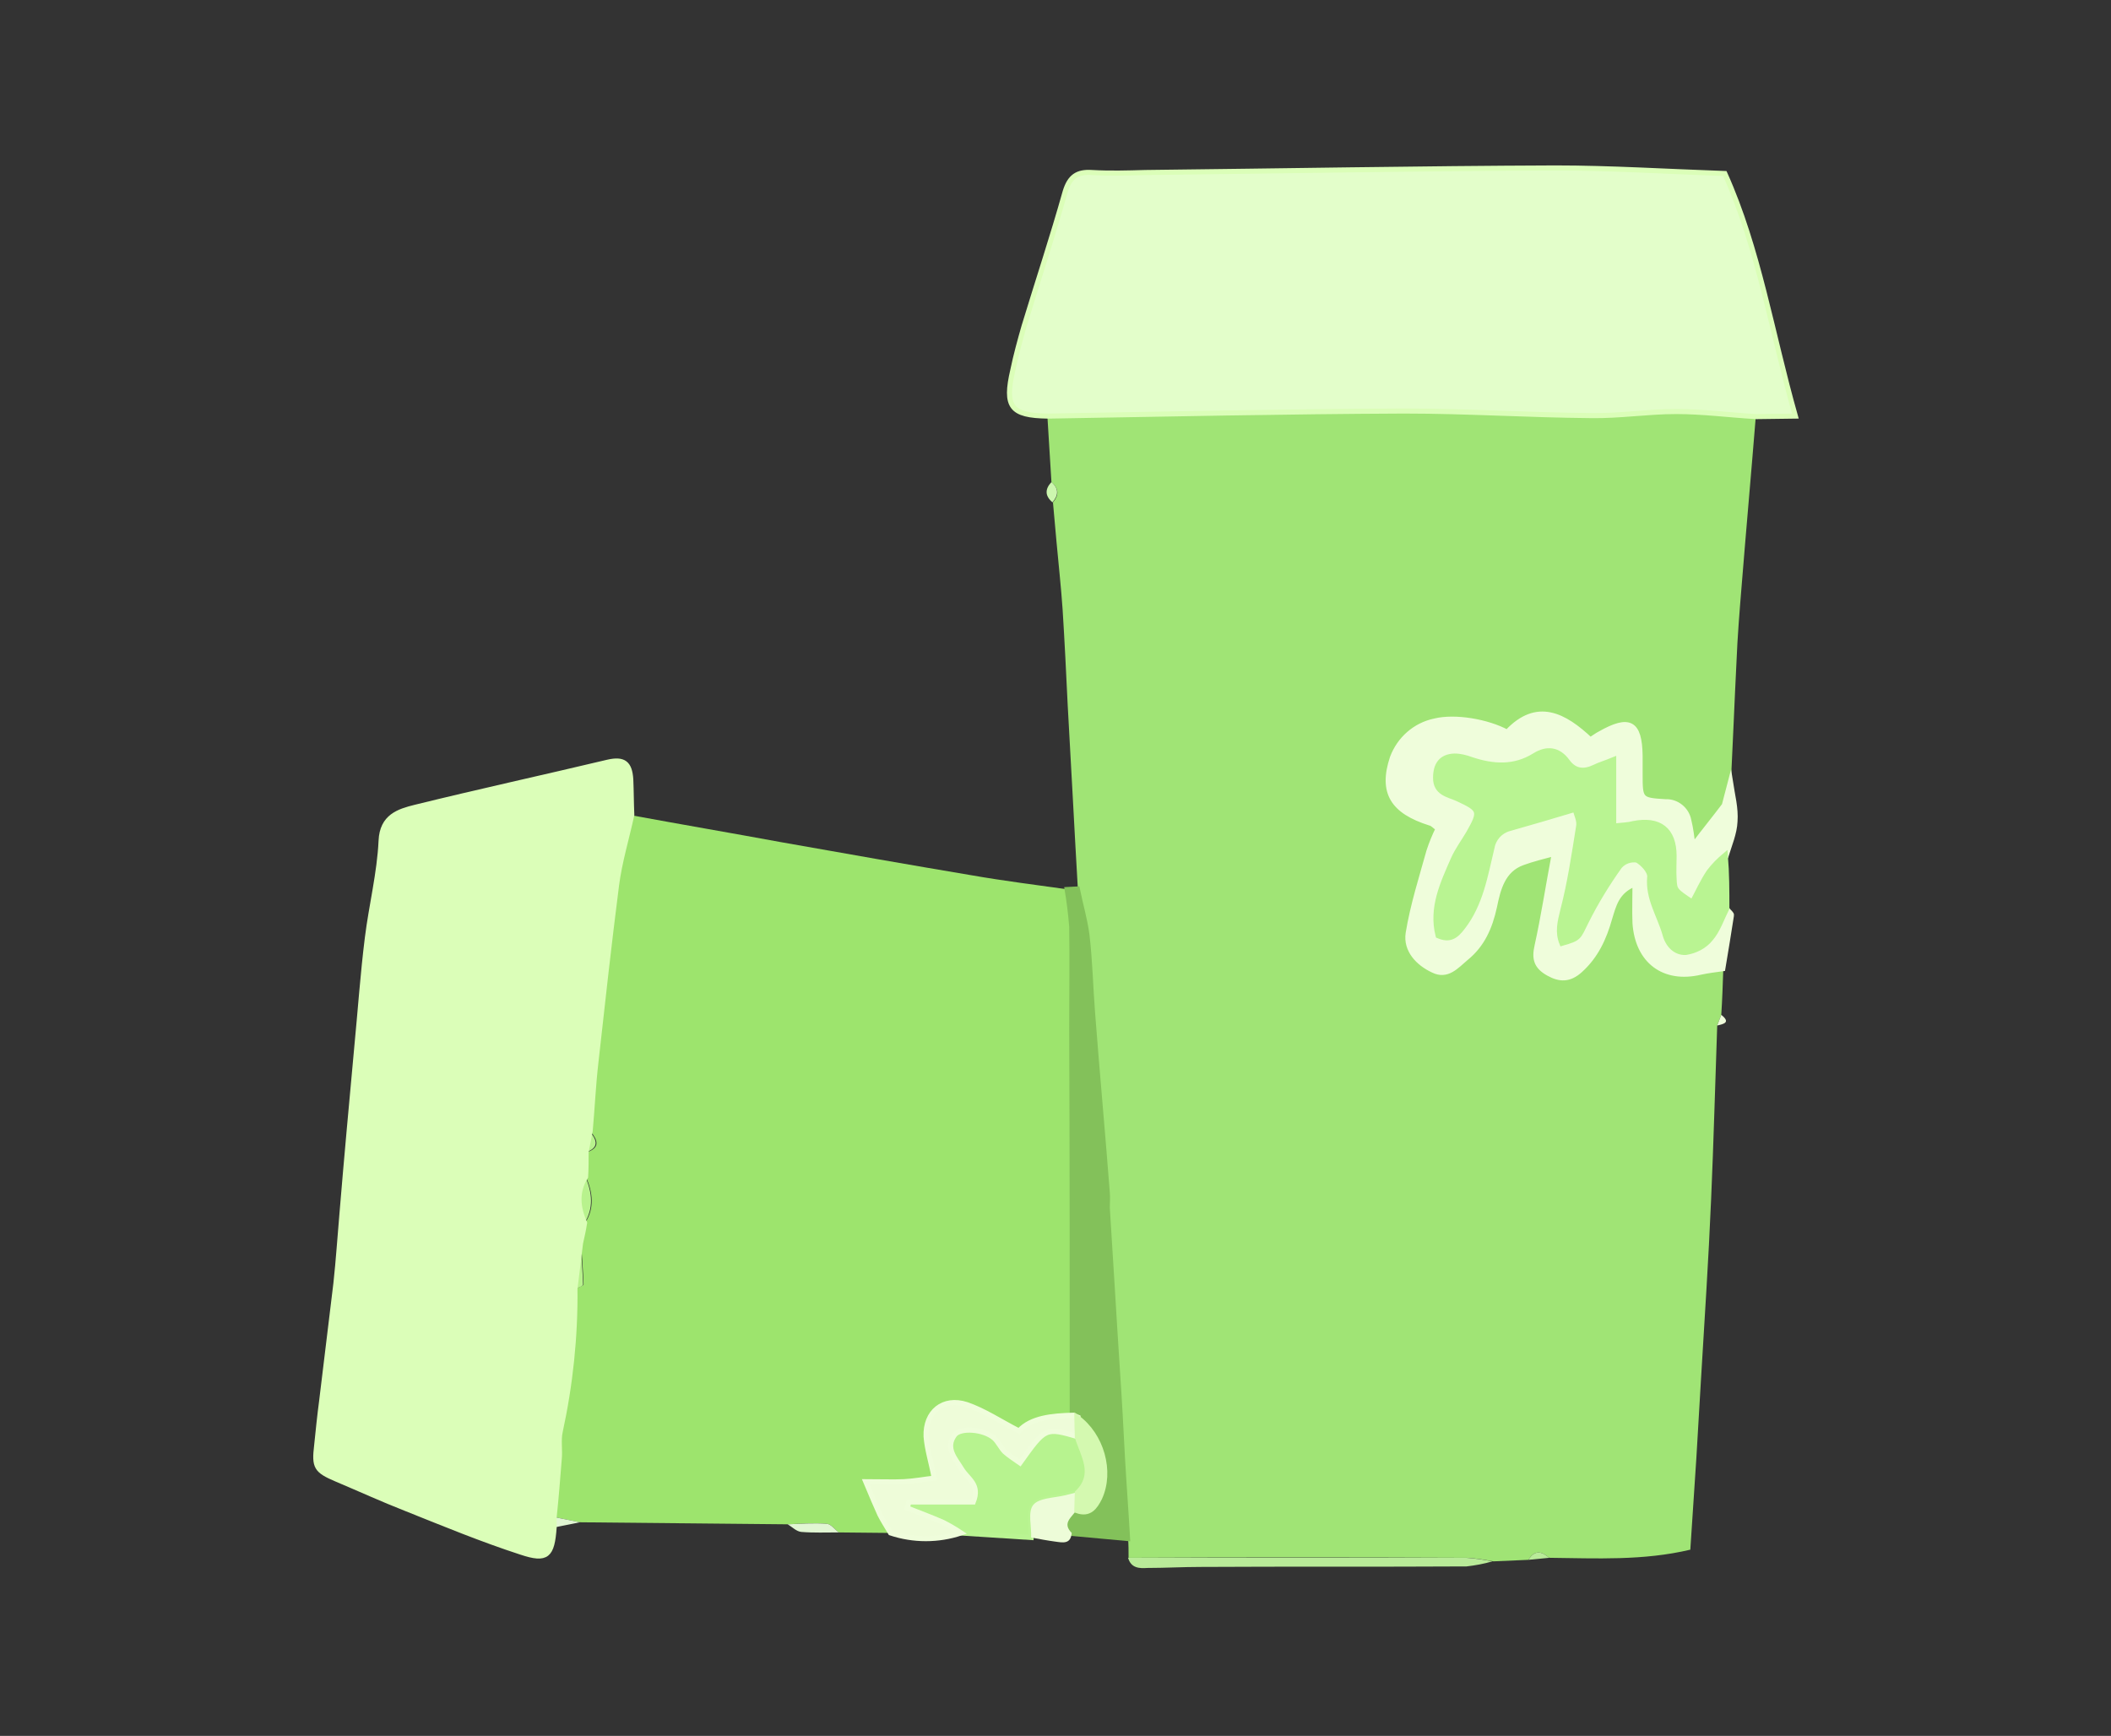 <?xml version="1.0" encoding="utf-8"?>
<!-- Generator: Adobe Illustrator 23.0.6, SVG Export Plug-In . SVG Version: 6.00 Build 0)  -->
<svg version="1.1" id="Layer_1" xmlns="http://www.w3.org/2000/svg" xmlns:xlink="http://www.w3.org/1999/xlink" x="0px" y="0px"
	 viewBox="0 0 416 342.1" style="enable-background:new 0 0 416 342.1;" xml:space="preserve">
<rect x="0" y="0" width="416" height="342.1" fill="#333333" stroke="none"/>
<style type="text/css">
	.st0{fill:#A0E475;}
	.st1{fill:#9DE46D;}
	.st2{fill:#EFFDDB;stroke:#EFFDDB;stroke-miterlimit:10;}
	.st3{fill:#B9F492;stroke:#B9F492;stroke-miterlimit:10;}
	.st4{fill:#83C15A;stroke:#83C15A;stroke-miterlimit:10;}
	.st5{fill:#B7F38F;stroke:#B9F492;stroke-miterlimit:10;}
	.st6{fill:#EEFCD9;stroke:#EFFDDB;stroke-miterlimit:10;}
	.st7{fill:#B9EB99;}
	.st8{fill:#EDFCD8;}
	.st9{fill:#E1F6D3;}
	.st10{fill:#CCF6AE;}
	.st11{fill:#EFFDDB;}
	.st12{fill:#B8F28D;}
	.st13{fill:#D4F9B0;stroke:#D4F9B0;stroke-miterlimit:10;}
	.st14{fill:#DBFEB8;stroke:#DBFEB8;stroke-miterlimit:10;}
	.st15{fill:#E3FECA;stroke:#DBFEB8;stroke-miterlimit:10;}
	.shake {
		animation: shake 3s infinite;
		transform-origin: center center;
	}
	@keyframes shake {
		0% { transform: rotate(0deg); }
		2% { transform: rotate(2deg); }
		4% { transform: rotate(-2deg);}
		6% { transform: rotate(2deg); }
		8% { transform: rotate(-2deg);}
		10% { transform: rotate(0deg);}
		100% { transform: rotate(0deg); }
	}
</style>
<title>spot-illo-coffee</title>
<g class="shake">
	<path class="st0" d="M207.2,95l-0.8-13c23.4-0.3,46.8-0.9,70.2-1c12.3-0.1,24.5,0.8,36.8,0.9c5.6,0.1,11.2-0.8,16.8-0.8
		c5.3,0,10.5,0.6,15.8,1c-0.9,11.2-1.9,22.3-2.8,33.5c-0.4,4.9-0.8,9.8-1,14.8c-0.4,7.9-0.7,15.8-1.1,23.7l-1.2,4.6
		c-2.3,2.9-4,5.1-6.2,8c-0.2-1.7-0.4-3.4-0.8-5c-0.4-2.2-2.4-3.7-4.6-3.7c-5-0.2-5-0.4-5-5.6c0-1.2,0-2.3,0-3.5
		c0-6.5-2.1-7.6-7.9-4.3c-0.6,0.3-1.1,0.7-1.9,1.2c-5.1-4.8-10.6-7.8-16.4-1.5c-3.9-2.2-10.3-3.3-14.3-2.2c-3.8,0.9-7,3.6-8.3,7.2
		c-2.4,6.9,0.1,10.7,7.4,12.9c0.4,0.1,0.8,0.6,1.6,1.1c-0.7,1.4-1.3,2.9-1.8,4.4c-1.5,5.4-3.2,10.7-4.1,16.2
		c-0.6,3.3,1.9,5.9,4.9,7.3c2.8,1.4,4.6-0.8,6.5-2.4c3.2-2.6,4.7-6.1,5.6-10.1c0.8-3.4,1.6-7.2,5.6-8.7c1.9-0.7,4-1.1,6.2-1.8
		c-1.1,6.3-2,12.3-3.4,18.2c-0.6,2.6,0,4.1,2.2,5.4c2.2,1.3,4.2,1.3,6.3-0.6c3.2-2.8,4.7-6.3,5.8-10.2c0.8-2.6,1.4-5.5,5-6.8
		c0,2.8-0.1,5.2,0,7.7c0.4,7.5,5.7,11.4,12.9,9.7c1.4-0.3,2.9-0.5,4.4-0.7c-0.1,3-0.2,6.1-0.4,9.1l-0.8,2.1
		c-0.4,11.4-0.7,22.8-1.2,34.2c-0.5,11.9-1.3,23.8-2,35.6c-0.3,5.1-0.6,10.2-0.9,15.3c-0.4,6.1-0.8,12.1-1.2,18.2
		c-9.3,2.2-18.5,1.7-27.8,1.6c-1.5-1.3-2.9-1.6-4.1,0.4l-6.9,0.3c-1.7-0.3-3.5-0.6-5.2-0.7c-22.2-0.1-44.4-0.1-66.7,0
		c0-1.3,0-2.6-0.1-3.9c-0.3-5.3-0.7-10.5-1-15.8c-0.4-5.8-0.7-11.5-1-17.3c-0.7-10.7-1.3-21.4-2-32.1c-0.1-1,0-2,0-3
		c-1-11.8-2-23.6-2.9-35.4c-0.4-5.1-0.6-10.2-1.1-15.3c-0.3-3.1-1.2-6.1-1.9-9.1c-0.7-12-1.3-24.1-2-36.2c-0.3-6.3-0.6-12.5-1-18.8
		c-0.3-4.4-0.8-8.9-1.2-13.3c-0.2-2.6-0.5-5.2-0.7-7.8C208.7,97.6,208.7,96.3,207.2,95z"/>
	<path class="st1" d="M175.3,302.1l-10-0.1c-0.8-0.6-1.6-1.7-2.4-1.7c-2.6-0.2-5.2,0-7.7,0.1l-40.9-0.4l-5-1c0.3-3.8,0.7-7.6,1-11.4
		c0.1-1.8-0.2-3.7,0.2-5.5c2-9.2,2.9-18.6,2.9-28.1c0.6-0.3,1.6-0.6,1.6-0.9c-0.1-2.7-0.3-5.4-0.5-8.1c0.2-1.3,0.5-2.7,0.8-4
		c1.9-2.9,1.5-6,0.2-9c0-1.6,0-3.3,0.1-4.9c2.7-0.9,2.2-2.4,0.8-4.1c0.3-4.4,0.6-8.9,1.1-13.3c1.3-11.7,2.5-23.5,4.1-35.2
		c0.6-4.6,2-9.2,3-13.8c9.8,1.8,19.7,3.5,29.5,5.3c12.4,2.2,24.9,4.4,37.4,6.5c6.3,1.1,12.7,1.9,19.1,2.8c0.4,2.4,0.7,4.9,0.9,7.3
		c0.1,6.8,0,13.5,0,20.2c0,25.3,0,50.7,0.1,76c-4.2,0.1-8.3,0.5-10.7,3.1c-3.7-1.9-6.8-4-10.3-5.2c-4.6-1.5-8.2,1.4-8,6.3
		c0.1,2.5,0.9,5,1.6,8.2c-1.9,0.2-3.9,0.6-6,0.7c-2.1,0.1-4.2,0-7.5,0c1.2,2.9,2,4.7,2.8,6.5C173.8,299.7,174.6,300.9,175.3,302.1z"
		/>
	<path class="st2" d="M339.5,190.9c-1.5,0.2-3,0.4-4.4,0.7c-7.2,1.7-12.4-2.2-12.9-9.7c-0.1-2.4,0-4.9,0-7.7c-3.6,1.4-4.2,4.2-5,6.8
		c-1.1,3.9-2.7,7.4-5.8,10.2c-2.1,1.9-4,1.9-6.3,0.6c-2.3-1.3-2.8-2.8-2.2-5.4c1.3-5.9,2.2-11.9,3.4-18.2c-2.2,0.6-4.3,1.1-6.2,1.8
		c-4,1.4-4.9,5.3-5.6,8.7c-0.9,4.1-2.4,7.5-5.6,10.1c-1.9,1.6-3.7,3.8-6.5,2.4c-3-1.4-5.4-4-4.9-7.3c0.9-5.5,2.6-10.8,4.1-16.2
		c0.5-1.5,1.1-3,1.8-4.4c-0.8-0.6-1.1-1-1.6-1.1c-7.3-2.3-9.7-6-7.4-12.9c1.4-3.7,4.5-6.4,8.3-7.2c4-1,10.4,0.1,14.3,2.2
		c5.9-6.3,11.3-3.3,16.4,1.5c0.8-0.5,1.3-0.9,1.9-1.2c5.8-3.3,7.8-2.2,7.9,4.3c0,1.2,0,2.3,0,3.5c0,5.2,0,5.3,5,5.6
		c2.2-0.1,4.2,1.5,4.6,3.7c0.4,1.6,0.6,3.3,0.8,5c2.2-2.9,4-5.1,6.2-8l1.2-4.6c0.4,2.6,1.1,5.2,0.9,7.8c-0.1,2.3-1.1,4.6-1.8,6.9
		c-1.2,1-2.2,2.1-3.2,3.3c-1.2,1.9-2.2,4-3.3,6c-3.5-2.3-3.5-2.3-3.6-4.6c-0.1-1.5,0-3,0-4.5c-0.1-5.2-2.9-7.4-8-6.4
		c-1.1,0.2-2.2,0.3-3.9,0.5V150c-1.7,0.7-2.8,1.1-3.8,1.5c-2.1,1-3.9,0.8-5.3-1.1c-1.9-2.5-4.1-2.7-6.5-1.2
		c-4.1,2.5-8.2,2.1-12.4,0.8c-1.1-0.4-2.2-0.7-3.4-0.7c-2.6,0.1-3.6,1.7-3.7,4.3c0,3,2.5,3.3,4.3,4.1c4.5,2.1,4.7,2.4,2.2,6.8
		c-1,1.7-2.2,3.3-3,5.1c-2.1,4.8-4.5,9.6-3,15.1c2.3,1,3.5,0,4.8-1.6c3.6-4.7,4.5-10.3,5.8-15.7c0.3-1.8,1.6-3.3,3.4-3.8
		c4.1-1.3,8.3-2.5,13-3.8c0.2,0.8,0.9,2.1,0.7,3.3c-0.9,5.5-1.8,11-3.1,16.5c-0.6,2.3-1.1,4.3-0.2,6.6c3.5-1,3.2-1.2,4.8-4.3
		c1.9-3.8,4.2-7.4,6.6-10.9c0.8-0.9,2.1-1.4,3.4-1.2c1.1,0.6,2.6,2.2,2.5,3.3c-0.4,4.2,1.9,7.6,3,11.3c0.7,2.3,2.3,3.7,4.1,3.6
		c1.9-0.3,3.6-1.2,4.9-2.7c1.5-1.7,2.2-4,3.2-6c0.3,0.4,0.9,0.8,0.8,1.1C340.7,183.7,340.1,187.3,339.5,190.9z"/>
	<path class="st3" d="M340.3,179c-1,2-1.8,4.4-3.2,6c-1.2,1.5-3,2.4-4.9,2.7c-1.9,0.1-3.5-1.3-4.1-3.6c-1.1-3.8-3.4-7.1-3-11.3
		c0.1-1.1-1.4-2.7-2.5-3.3c-1.2-0.2-2.5,0.2-3.4,1.2c-2.5,3.5-4.7,7.1-6.6,10.9c-1.6,3.2-1.3,3.3-4.8,4.3c-0.9-2.2-0.4-4.2,0.2-6.6
		c1.4-5.4,2.2-10.9,3.1-16.5c0.2-1.1-0.5-2.4-0.7-3.3c-4.6,1.4-8.8,2.6-13,3.8c-1.8,0.5-3.1,2-3.4,3.8c-1.3,5.4-2.2,11.1-5.8,15.7
		c-1.3,1.7-2.5,2.6-4.8,1.6c-1.4-5.5,0.9-10.3,3-15.1c0.8-1.8,2-3.4,3-5.1c2.5-4.4,2.3-4.7-2.2-6.8c-1.8-0.8-4.3-1.1-4.3-4.1
		c0-2.6,1.1-4.2,3.7-4.3c1.2,0,2.3,0.3,3.4,0.7c4.2,1.4,8.4,1.7,12.4-0.8c2.4-1.5,4.7-1.3,6.5,1.2c1.4,1.9,3.2,2.1,5.3,1.1
		c1-0.5,2.1-0.8,3.8-1.5v13.1c1.7-0.2,2.8-0.2,3.9-0.5c5.1-1,8,1.2,8,6.4c0,1.5-0.1,3,0,4.5c0.1,2.3,0.2,2.3,3.6,4.6
		c1.1-2,2-4.1,3.3-6c0.9-1.2,2-2.3,3.2-3.3C340.3,172.2,340.3,175.6,340.3,179z"/>
	<path class="st4" d="M211.3,278.8c0-25.3,0-50.7-0.1-76c0-6.8,0.1-13.5,0-20.2c-0.2-2.5-0.5-4.9-0.9-7.3l2-0.1c0.6,3,1.5,6,1.9,9.1
		c0.6,5.1,0.7,10.2,1.1,15.3c0.9,11.8,2,23.6,2.9,35.4c0.1,1,0,2,0,3c0.7,10.7,1.3,21.4,2,32.1c0.4,5.8,0.7,11.5,1,17.3
		c0.3,5.3,0.7,10.5,1,15.8l-10.9-1c-2.1-2,0.1-3.1,0.9-4.5c2.5,0.9,3.6-0.6,4.5-2.5c2.4-5.2,0.4-12.4-4.5-15.9L211.3,278.8z"/>
	<path class="st5" d="M203.2,303l-14-0.9c-1.1-0.8-2.3-1.5-3.6-2.1c-2.3-1-4.7-1.9-7-2.8c0.1-0.4,0.2-0.8,0.3-1.2h12.8
		c1.5-3.4-1.1-4.6-2.3-6.5c-1.1-1.9-3.2-4.1-1.3-6.7c1.2-1.6,5.8-1.2,7.8,0.6c0.9,0.7,1.3,1.9,2.1,2.7c0.9,0.8,2,1.5,3,2.2
		c5-7,5-7,11.3-5.2c1.1,3.7,3.8,7.4,0,11c-0.8,0.2-1.6,0.4-2.4,0.6c-2.2,0.6-5.1,0.5-6.2,1.9S203.3,300.8,203.2,303z"/>
	<path class="st6" d="M212.3,283.1c-6.3-1.8-6.3-1.8-11.3,5.2c-1-0.7-2.1-1.4-3-2.2c-0.8-0.8-1.3-2-2.1-2.7
		c-2.1-1.8-6.7-2.1-7.8-0.6c-1.9,2.6,0.2,4.7,1.4,6.7s3.7,3,2.3,6.5h-12.7c-0.1,0.4-0.2,0.8-0.3,1.2c2.3,0.9,4.7,1.8,7,2.8
		c1.2,0.6,2.4,1.3,3.6,2.1c-4.5,1.5-9.4,1.5-13.9,0c-0.7-1.2-1.5-2.4-2.1-3.6c-0.8-1.8-1.6-3.6-2.8-6.5c3.3,0,5.4,0.1,7.5,0
		c2.1-0.1,4.1-0.5,6-0.7c-0.6-3.2-1.4-5.6-1.6-8.2c-0.2-4.9,3.4-7.8,8-6.3c3.5,1.2,6.6,3.3,10.3,5.2c2.4-2.6,6.5-3,10.7-3.1l0.9,0.4
		C212.2,280.5,212.3,281.8,212.3,283.1z"/>
	<path class="st7" d="M222.3,307c22.2,0,44.4,0,66.6,0c1.8,0.1,3.5,0.4,5.2,0.7c-1.7,0.5-3.4,0.8-5.1,1c-17.5,0.1-34.9,0-52.4,0.1
		c-3.5,0-7,0.2-10.5,0.2C224.6,309.1,222.9,309.1,222.3,307z"/>
	<path class="st8" d="M203.2,303c0.1-2.2-0.7-5,0.4-6.4s4.1-1.4,6.2-1.9c0.8-0.2,1.6-0.4,2.4-0.6l-0.1,3.5c-0.8,1.4-2.9,2.5-0.9,4.5
		c-0.2,2.3-1.8,1.9-3.3,1.7S204.8,303.3,203.2,303z"/>
	<path class="st9" d="M155.2,300.4c2.6-0.1,5.2-0.3,7.7-0.1c0.8,0,1.6,1.1,2.4,1.7c-2.5,0-5,0.1-7.4-0.1
		C156.9,301.8,156.1,300.9,155.2,300.4z"/>
	<path class="st9" d="M109.3,301c0-0.7,0-1.4,0-2l5,1L109.3,301z"/>
	<path class="st10" d="M207.2,95c1.5,1.3,1.4,2.6,0.2,4C205.9,97.7,205.9,96.4,207.2,95z"/>
	<path class="st7" d="M301.2,307.4c1.2-2,2.6-1.7,4.1-0.4L301.2,307.4z"/>
	<path class="st11" d="M338.4,202.1l0.8-2.1C341.1,201.5,339.7,201.8,338.4,202.1z"/>
	<path class="st12" d="M115.2,241c-1.3-3-1.6-6,0.2-9C116.7,235.1,117,238.1,115.2,241z"/>
	<path class="st12" d="M113.3,254c0.4-3,0.7-6,1.1-9c0.2,2.7,0.4,5.4,0.5,8.1C114.9,253.5,113.9,253.8,113.3,254z"/>
	<path class="st12" d="M115.4,227.1c0.3-1.4,0.5-2.7,0.8-4.1C117.7,224.7,118.1,226.2,115.4,227.1z"/>
	<path class="st13" d="M212.2,297.7l0.1-3.5c3.8-3.7,1.1-7.4,0-11c0-1.3-0.1-2.6-0.1-3.9c4.9,3.5,6.9,10.7,4.5,15.9
		C215.8,297,214.7,298.6,212.2,297.7z"/>
	<path class="st14" d="M115.2,241c-0.2,1.3-0.5,2.7-0.8,4c-0.4,3-0.7,6-1.1,9c0.1,9.4-0.9,18.9-2.9,28.1c-0.4,1.8,0,3.7-0.2,5.5
		c-0.3,3.8-0.6,7.6-1,11.4c0,0.7,0,1.4,0,2c-0.4,5.6-1.4,6.6-6.5,4.9c-7.7-2.5-15.2-5.6-22.7-8.6c-4.6-1.8-9.2-3.9-13.7-5.8
		c-4-1.7-4.4-2.4-3.9-6.6c0.3-2.9,0.6-5.9,1-8.9c0.9-7.7,1.9-15.4,2.8-23.1c0.5-4.6,0.8-9.2,1.2-13.8c0.9-10.9,1.9-21.7,2.9-32.6
		c0.7-7.2,1.2-14.5,2.1-21.7c0.8-6.4,2.4-12.7,2.7-19.1c0.2-4.8,3.5-5.8,6.7-6.6c12.6-3.1,25.4-5.9,38-8.9c3.1-0.7,4.3,0.2,4.5,3.4
		c0.1,2.3,0.1,4.7,0.2,7c-1,4.6-2.4,9.2-3,13.8c-1.5,11.7-2.8,23.5-4.1,35.2c-0.5,4.4-0.7,8.9-1.1,13.3c-0.3,1.4-0.5,2.7-0.8,4.1
		c0,1.6,0,3.3-0.1,4.9C113.5,235,113.9,238,115.2,241z"/>
	<path class="st15" d="M346.1,82.1c-5.3-0.3-10.5-1-15.8-1c-5.6,0-11.2,0.9-16.8,0.8C301.2,81.8,289,81,276.7,81
		c-23.4,0.1-46.8,0.6-70.2,1c-7.3-0.1-8.6-1.8-6.9-9.1c0.6-2.9,1.4-5.8,2.2-8.6c2.7-8.9,5.6-17.6,8.1-26.5c0.9-3,2.4-4,5.3-3.8
		c3.5,0.2,7,0.1,10.5,0c27-0.3,53.9-0.8,80.8-0.9c10.9,0,21.9,0.7,33.4,1.1c6.7,14.9,9.2,31.2,13.9,47.8L346.1,82.1z"/>
</g>
</svg>
